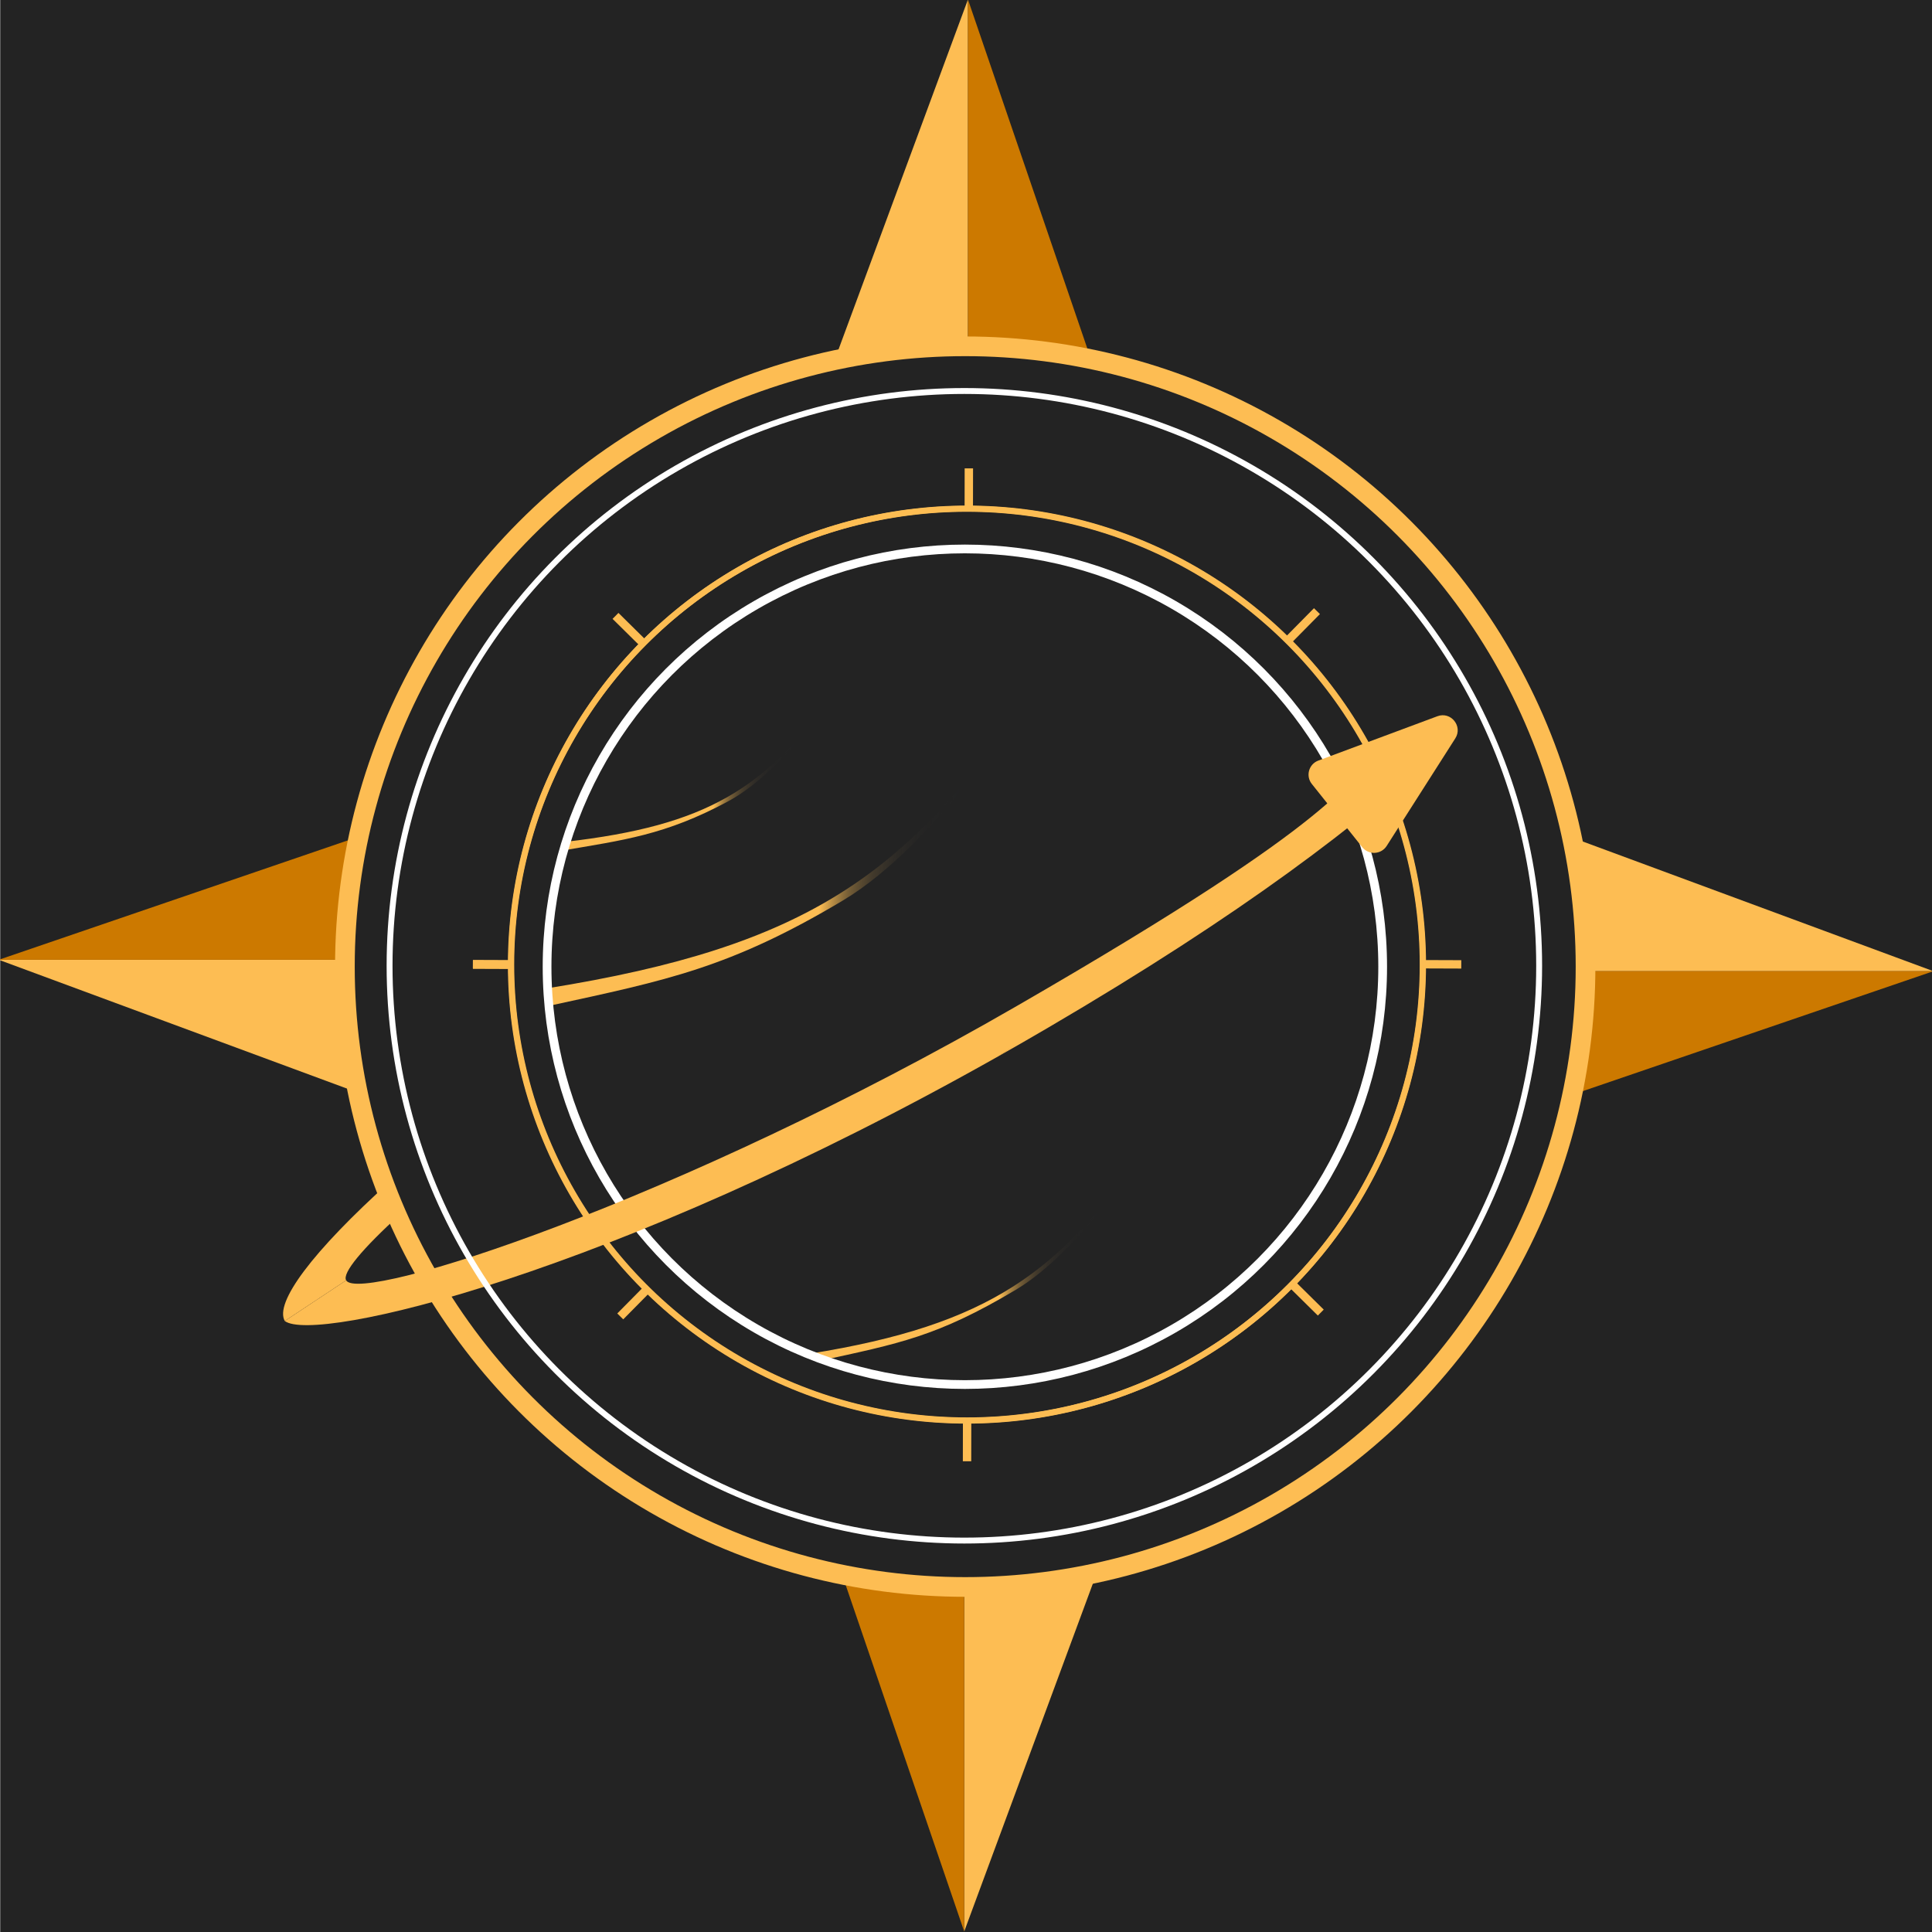 <?xml version="1.0" encoding="UTF-8"?><svg xmlns="http://www.w3.org/2000/svg" xmlns:xlink="http://www.w3.org/1999/xlink" viewBox="0 0 1900 1900"><rect x="0" y="0" width="1900" height="1900" fill="#808080" stroke="none"/><defs><style>.cls-1{fill:url(#linear-gradient);}.cls-1,.cls-2,.cls-3,.cls-4,.cls-5,.cls-6{stroke-width:0px;}.cls-2{fill:#fdbd53;}.cls-7,.cls-8,.cls-9,.cls-10,.cls-11,.cls-12{fill:none;stroke-miterlimit:10;}.cls-7,.cls-9,.cls-10,.cls-12{stroke:#fdbd53;}.cls-7,.cls-11{stroke-width:5.8px;}.cls-8{stroke-width:8.59px;}.cls-8,.cls-11{stroke:#fff;}.cls-9{stroke-width:8.25px;}.cls-3{fill:#cc7900;}.cls-4{fill:url(#linear-gradient-2);}.cls-10{stroke-width:8.24px;}.cls-5{fill:url(#linear-gradient-3);}.cls-6{fill:#232323;}.cls-12{stroke-width:19.35px;}</style><linearGradient id="linear-gradient" x1="824.68" y1="503.24" x2="1072.75" y2="503.24" gradientTransform="translate(-189.37 137.47) rotate(7.48)" gradientUnits="userSpaceOnUse"><stop offset=".58" stop-color="#fdbd53"/><stop offset=".59" stop-color="rgba(244,183,81,.96)" stop-opacity=".96"/><stop offset=".64" stop-color="rgba(190,146,72,.74)" stop-opacity=".74"/><stop offset=".69" stop-color="rgba(143,113,64,.54)" stop-opacity=".54"/><stop offset=".74" stop-color="rgba(102,85,58,.38)" stop-opacity=".38"/><stop offset=".79" stop-color="rgba(69,62,52,.24)" stop-opacity=".24"/><stop offset=".84" stop-color="rgba(44,45,48,.13)" stop-opacity=".13"/><stop offset=".89" stop-color="rgba(26,32,45,.06)" stop-opacity=".06"/><stop offset=".94" stop-color="rgba(15,25,43,.01)" stop-opacity=".01"/><stop offset=".99" stop-color="#0c172b" stop-opacity="0"/></linearGradient><linearGradient id="linear-gradient-2" x1="1023.84" y1="1040.01" x2="1335.84" y2="1040.01" gradientTransform="translate(-125.05 95.59) rotate(4.93)" xlink:href="#linear-gradient"/><linearGradient id="linear-gradient-3" x1="736.04" y1="660.83" x2="1183.95" y2="660.83" gradientTransform="translate(-125.05 95.59) rotate(4.93)" xlink:href="#linear-gradient"/></defs><g id="Background_3"><rect class="cls-6" x=".5" y="-.5" width="1903" height="1903"/></g><g id="Logo_3"><polygon class="cls-2" points="321.83 943.89 -1.23 943.89 352.39 1074.68 338.06 943.89 321.83 943.89"/><polyline class="cls-3" points="-1.23 943.89 352.39 822.93 338.06 943.89"/><polygon class="cls-2" points="948.23 1576.44 948.23 1899.5 1079.02 1545.88 948.23 1560.21 948.23 1576.44"/><polyline class="cls-3" points="948.23 1899.5 827.27 1545.88 948.23 1560.21"/><polygon class="cls-2" points="1578.32 955.11 1901.38 955.11 1547.76 824.32 1562.1 955.11 1578.32 955.11"/><polyline class="cls-3" points="1901.38 955.11 1547.76 1076.07 1562.1 955.11"/><polygon class="cls-2" points="951.92 322.56 951.92 -.5 821.13 353.12 951.92 338.79 951.92 322.56"/><polyline class="cls-3" points="951.92 -.5 1072.88 353.12 951.92 338.79"/><line class="cls-10" x1="465.08" y1="948.7" x2="504.01" y2="948.84"/><line class="cls-9" x1="951.09" y1="1399.09" x2="951.02" y2="1437.06"/><line class="cls-9" x1="952.81" y1="460.62" x2="952.74" y2="501.94"/><line class="cls-10" x1="1265.77" y1="630.74" x2="1295.14" y2="601.01"/><line class="cls-10" x1="609.98" y1="1294.61" x2="637.23" y2="1267.02"/><line class="cls-10" x1="634.34" y1="634.36" x2="605.31" y2="605.68"/><line class="cls-10" x1="1298.91" y1="1290.84" x2="1269.52" y2="1261.81"/><circle class="cls-12" cx="949.23" cy="950.63" r="610.05"/><path class="cls-2" d="M384.28,1161.3c-77.76,70.05-114.39,119.81-104.22,137.81l60.36-39.97c-4.1-7.1,15.7-31.03,54.64-66.32"/><circle class="cls-7" cx="950.75" cy="948.77" r="448.36"/><path class="cls-1" d="M555.97,827.9c140.31-16.13,195.3-52.42,265.03-145,0,0-51.89,76.66-104.9,105.14-62.15,33.4-102.8,38.07-165.5,48.82"/><path class="cls-4" d="M796.05,1331.35c177.89-28.52,247.04-80.93,330.65-202.87,0,0-61.78,100.63-127.72,139.94-77.31,46.09-114.68,52.83-193.98,70.09"/><path class="cls-5" d="M538.16,971.94c256.09-41.06,354.01-112.13,474.37-287.66,0,0-88.93,144.87-183.86,201.46-111.3,66.35-173.49,78.36-287.65,103.2"/><circle class="cls-8" cx="948.89" cy="950.74" r="410.88"/><circle class="cls-7" cx="951.15" cy="948.47" r="448.36"/><path class="cls-2" d="M1406.99,756.24c-55.54,37.62,7.17,0-1.79-25.08l-43,7.17c-48.37,34.04-27.06,57.5-361.91,250.83-334.85,193.32-646.38,293.36-659.87,269.98l-60.36,39.97c29.23,22.36,319.25-44.42,702.12-260.51"/><path class="cls-2" d="M982.17,1038.59c16.03-9.05,32.23-18.36,48.58-27.94,191.72-112.33,306.82-200.53,392.37-279.49"/><path class="cls-2" d="M1413.59,704.37l-117.13,43.62c-9.39,3.5-12.62,15.15-6.37,22.98l49.62,62.21c6.32,7.92,18.56,7.28,24.01-1.27l67.47-105.76c7.62-11.95-4.33-26.73-17.61-21.78Z"/><line class="cls-10" x1="465.07" y1="948.13" x2="504" y2="948.27"/><line class="cls-10" x1="1398.14" y1="948.26" x2="1437.07" y2="948.4"/><circle class="cls-11" cx="948.39" cy="949.79" r="565.27"/></g></svg>